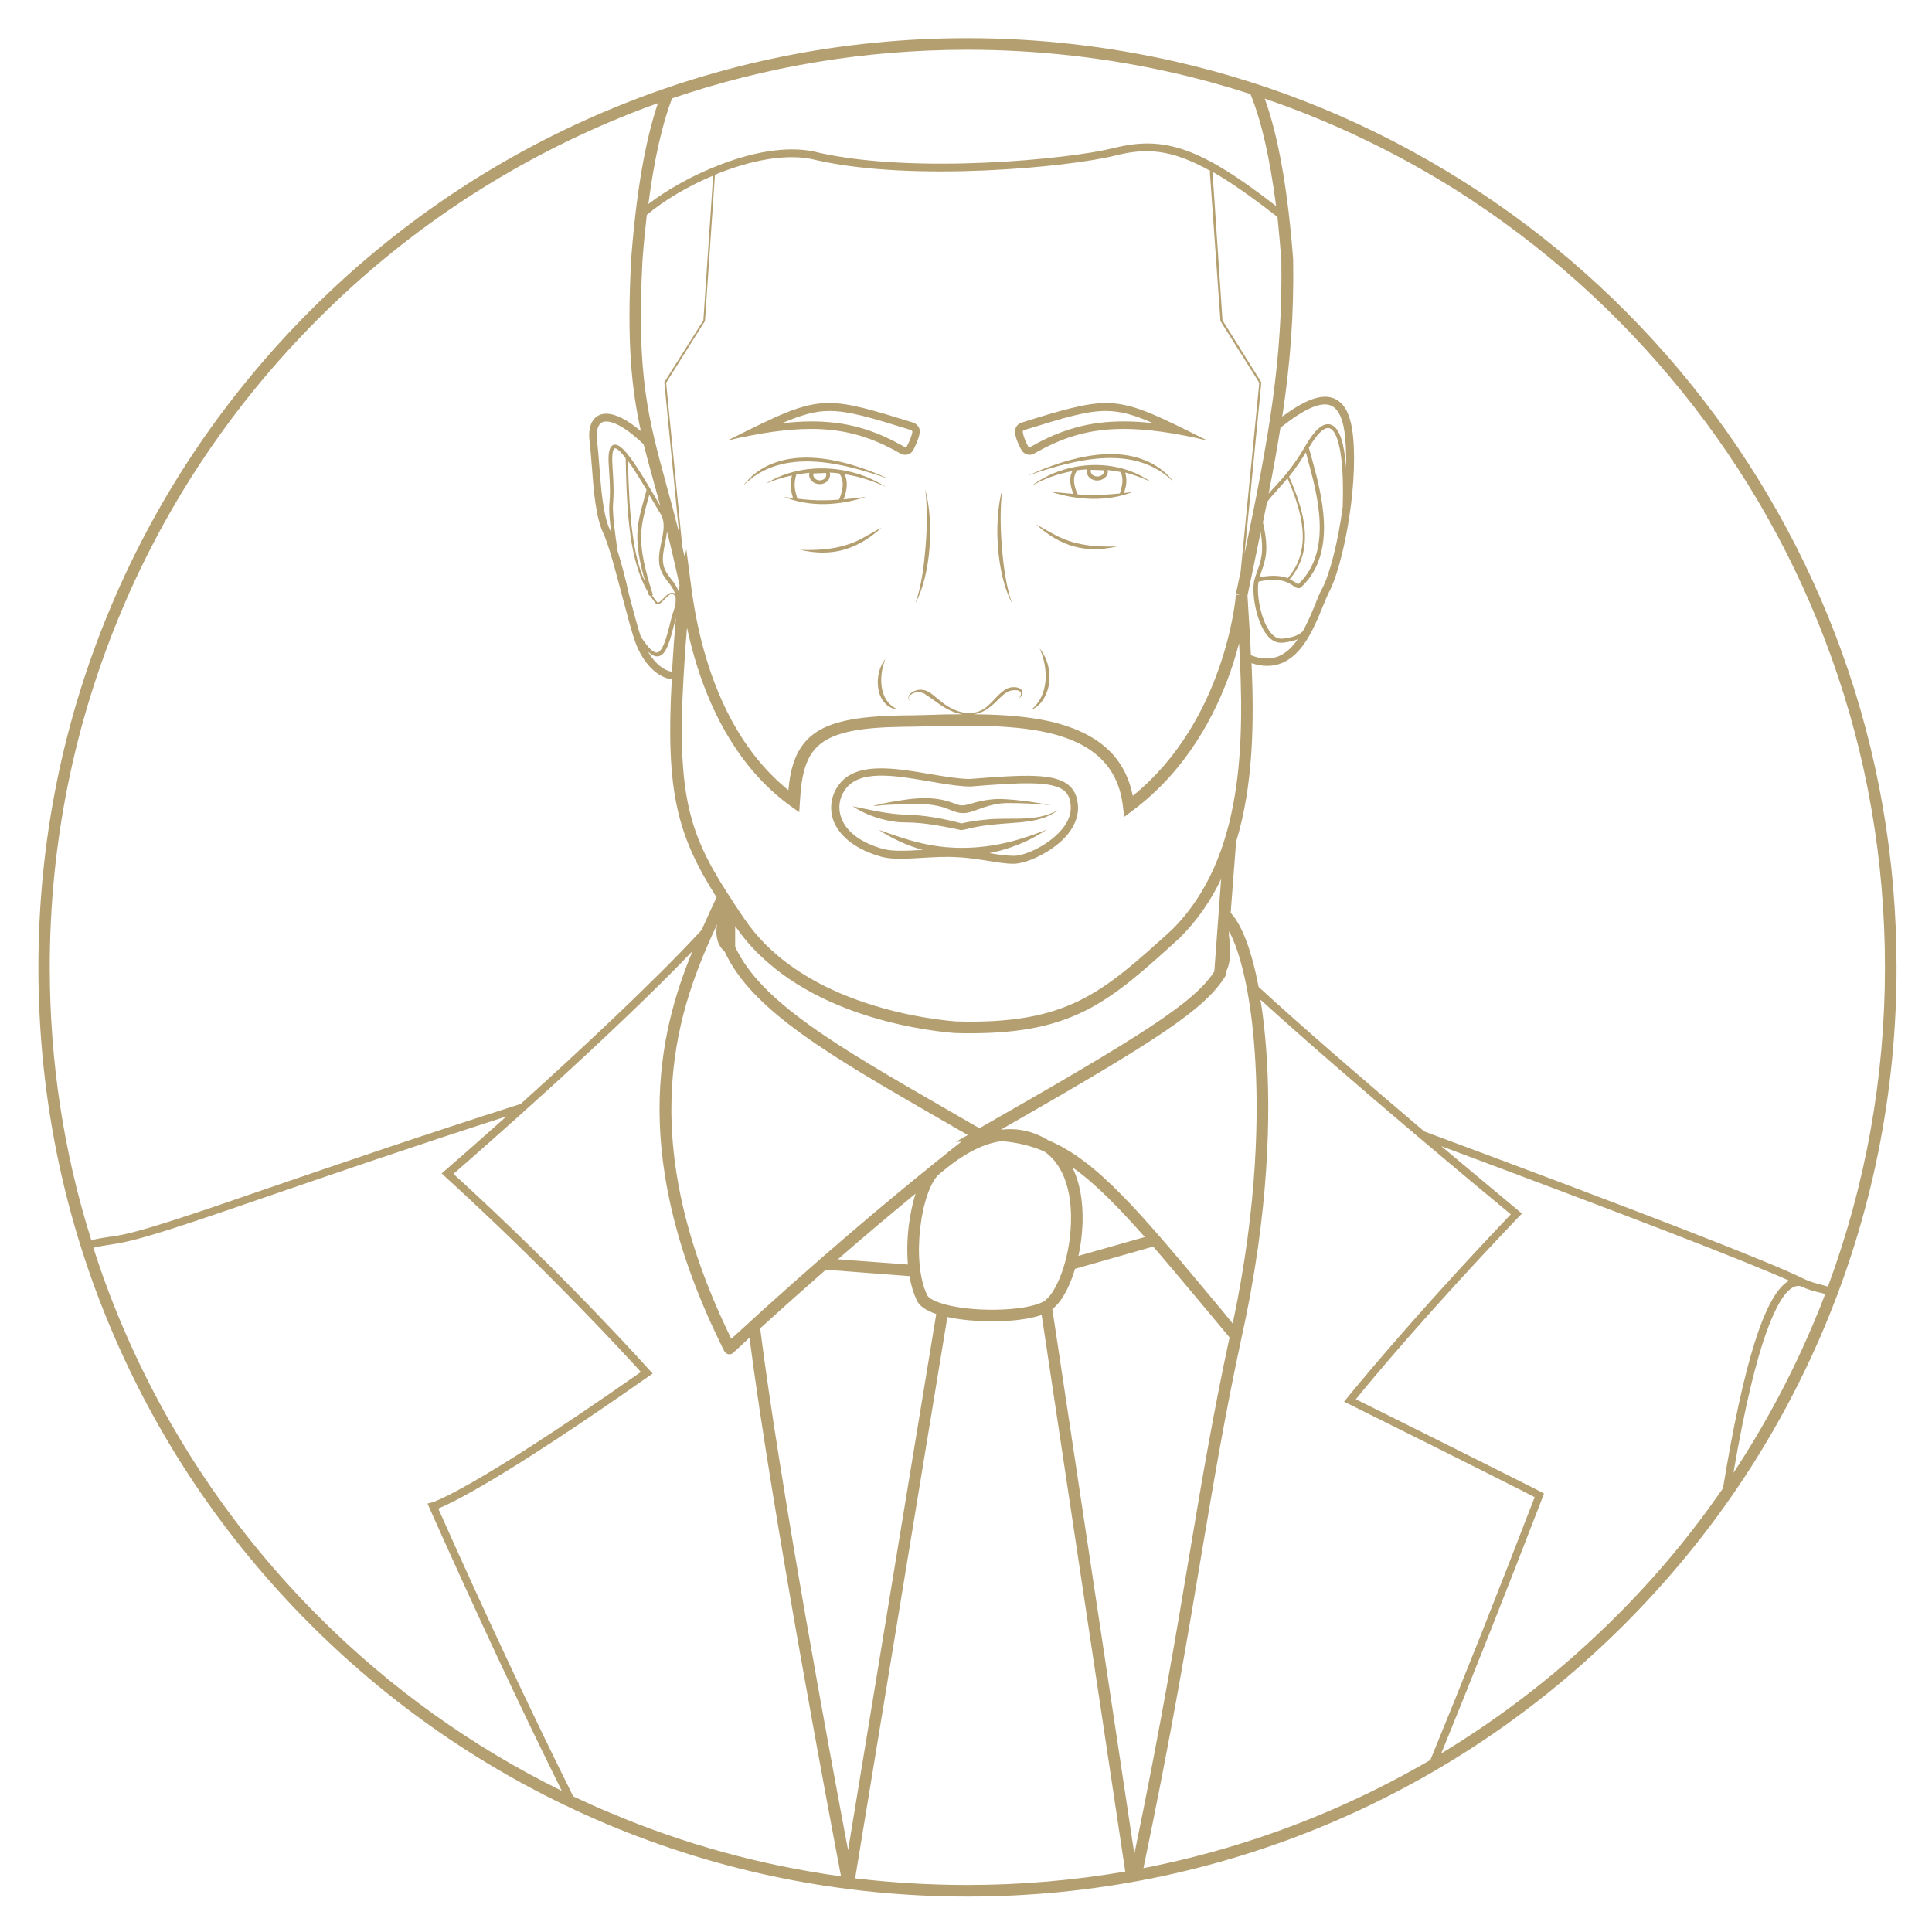 <?xml version="1.0" encoding="UTF-8"?> <svg xmlns="http://www.w3.org/2000/svg" xmlns:xlink="http://www.w3.org/1999/xlink" version="1.1" id="Calque_1" x="0px" y="0px" viewBox="0 0 850.4 850.4" style="enable-background:new 0 0 850.4 850.4;" xml:space="preserve"> <style type="text/css"> .st0{fill:#B49F71;} </style> <path class="st0" d="M810.8,287.3c-15.4-42.8-37.8-82.6-66.5-118.2c-28.5-35.3-62.3-65.4-100.6-89.5c-39-24.6-81.5-42.3-126.3-52.5 c-29.8-6.8-60.6-10.3-91.5-10.3c-55.2,0-108.8,10.8-159.2,32.1c-48.7,20.6-92.4,50.1-130,87.7c-37.6,37.6-67.1,81.3-87.7,130 c-21.3,50.4-32.1,104-32.1,159.2S27.6,534.6,48.9,585c20.6,48.7,50.1,92.4,87.7,130c37.6,37.6,81.3,67.1,130,87.7 c50.4,21.3,104,32.1,159.2,32.1S534.6,824,585,802.7c48.7-20.6,92.4-50.1,130-87.7c37.6-37.6,67.1-81.3,87.7-130 c21.3-50.4,32.1-104,32.1-159.2C834.8,378.3,826.8,331.7,810.8,287.3z M740.3,172.3c28.4,35.1,50.5,74.4,65.7,116.7 c15.8,43.8,23.7,89.8,23.7,136.8c0,48.5-8.5,95.7-25.1,140.5c-1-0.3-2-0.5-2.9-0.8c-2.6-0.7-5-1.3-7.5-2.5 c-14.6-7.3-67.8-28-167.3-65c-23.3-19.8-51.9-44.3-72.9-63.6c-3-15.7-7.3-27.3-12.3-32.6l2.4-31.3c7.7-25.2,7.9-53.3,6.8-78.6 c2.4,0.8,4.7,1.2,6.9,1.2c2.2,0,4.3-0.4,6.3-1.2c9.5-3.8,14.4-15.8,18-24.6c1.1-2.7,2.1-5.1,3-6.9c5.7-10.6,12.7-44.5,10.5-68 c-0.9-9.5-3.6-15-8.4-17c-5.3-2.2-12.6,0.4-22.8,8c3.5-23.1,5.2-44.6,4.8-69.1l0-0.2c-2.3-30.3-6.5-54.1-12.5-70.7 c29.5,10.1,57.7,23.6,84.3,40.3C678.8,107.7,712.2,137.5,740.3,172.3z M282.8,114.6c0.5-7,1.2-13.7,1.9-20 c7.2-6.1,17.7-12.5,29.2-17.3l-4.3,63.7l-17.1,27.1l-0.1,0.1l6.5,66.3c-2-8-3.9-15-5.7-21.5C285.4,184.3,280.1,165.3,282.8,114.6z M564,114.5c0.7,43.8-5.5,78.1-16.2,129.3l7.4-75.4l0-0.1L538.1,141l-4.4-65.4c7.9,4.5,17.2,11,28.6,19.9 C562.9,101.5,563.5,107.8,564,114.5z M549.7,272.1c-0.2-3.4-0.4-6.7-0.6-10c2.1-9.9,4-19.1,5.8-27.9c1.5,8.7,0.1,12.7-1.4,16.9 c-0.4,1.2-0.9,2.5-1.3,3.9c-1.5,5.3,0.6,18.7,5.7,24.8c1.7,2,3.7,3.1,5.8,3.1c0.2,0,0.5,0,0.8,0c2.8-0.3,4.9-0.8,6.7-1.5 c-2.3,3.4-5.1,6.1-8.5,7.5c-3.6,1.4-7.6,1.3-12.1-0.5C550.4,282.7,550.1,277.3,549.7,272.1z M574.8,199.1c0.2,0.7,0.4,1.5,0.6,2.3 c4.5,16.3,11.3,41-3.7,55.5c-0.3,0.3-0.3,0.3-1.5-0.5c-0.7-0.4-1.5-1-2.5-1.5c11.3-13.3,6.3-30.2-0.3-45.1 C569.6,207,572.2,203.5,574.8,199.1z M566.7,210.5c6.4,14.7,11.2,31.2,0.1,44c-2.5-1-6.4-1.6-12.4-0.4c0.3-0.8,0.5-1.6,0.8-2.4 c1.7-4.9,3.4-9.4,1-20.3c-0.1-0.5-0.2-1.1-0.3-1.5c0.6-3,1.2-5.9,1.8-8.8c1.1-1.7,2.7-3.4,4.6-5.5 C563.6,214.1,565.1,212.5,566.7,210.5z M578.9,266c-1.5,3.7-3.3,7.9-5.4,11.8c-2,2-4.6,2.8-9,3.3c-1.8,0.2-3.5-0.6-5-2.4 c-4.6-5.4-6.6-17.6-5.5-22.7c9.5-2.1,13.3,0.5,15.3,1.9c0.7,0.5,1.5,1,2.3,1c0.5,0,1-0.2,1.4-0.7c15.8-15.2,8.8-40.5,4.2-57.2 c-0.4-1.3-0.7-2.6-1.1-3.9c3.6-6.2,6.9-9.3,9.1-8.6c3.4,1,6.6,10.8,5.8,34.7c-2,15.2-5.7,29.5-8.9,35.6 C581,260.7,580,263.2,578.9,266z M592.5,205.8c-0.7-9.6-2.6-17.7-6.8-18.9c-3.3-1-7,2.2-11.3,9.7c-5.1,8.8-9.7,13.8-13.4,17.8 c-1,1-1.8,2-2.6,2.9c2-10.1,3.7-19.7,5.2-29c10.5-8.4,17.8-11.6,22.2-9.8c3.4,1.4,5.6,6.2,6.3,14.2 C592.5,196.8,592.6,201.2,592.5,205.8z M537.2,141.2l0,0.1l17.1,27.2l-8.2,83c-0.7,3.2-1.4,6.5-2.1,9.9l1.7,0.4l-1.7,0 c0,0.6-4.5,55.4-45.4,88.5c-3.2-16.3-14.1-26.7-33-31.9c-11.1-3-24-3.9-36.9-4c2.9-0.5,5.6-1.8,8-4c2.5-2,4.4-4.7,7.2-6.1 c2.6-1,7.4-0.9,4.7,3c1.7-1.1,2.1-3.5,0-4.4c-1.7-0.7-3.5-0.5-5.2,0.1c-4.9,2.5-7.3,8.2-12.5,10.1c-6.1,2.3-12.7-0.9-17.4-4.9 c-2.5-1.9-4.9-4.7-8.3-4.6c-2.1-0.1-5.9,1.5-5.3,4.1c0.2,0.5,0.6,0.8,1,1c-0.8-0.5-1.2-1.5-0.6-2.3c1.7-2.1,5-2.2,7.1-0.8 c0,0-0.1,0.1-0.1,0.1c3.6,2.1,6.9,5.2,10.9,7c1.8,0.9,3.6,1.4,5.4,1.7c-5.3,0-10.5,0.1-15.6,0.3c-3.6,0.1-7.2,0.2-10.6,0.2 c-20.5,0.3-32.4,2.8-39.7,8.5c-7.1,5.6-9.7,13.8-10.7,24.4c-22.9-18.5-37.7-49.7-42.9-90.6l-2-15.4l-0.7,3.4 c-0.4-1.6-0.8-3.2-1.1-4.8l-7.1-71.9l17.1-27.2l4.4-64.4c15.3-6.3,32.1-9.8,44.7-6.4c42.8,9.7,111.4,3,131.3-2 c13.5-3.4,24.5-3.1,42.2,6.8l-0.4,0L537.2,141.2z M285.2,219.9c0.2-0.7,0.4-1.4,0.6-2.1c0.4,0.7,0.8,1.4,1.2,2.1 c1.3,2.2,2.5,4.2,3.5,5.9c2.5,3.7,1.6,8.1,0.6,12.8c-0.7,3.4-1.4,7-0.8,10.3c0.6,3.1,2.2,5.2,3.8,7.3c1.3,1.6,2.4,3.1,3,5.1 c-0.4-0.3-0.8-0.4-1.3-0.4c0,0,0,0,0,0c-1.4,0-2.7,1.3-3.8,2.5c-1.3,1.4-2.2,2.1-2.7,1.7c-0.8-1-1.6-2-2.3-3.1l0.4-0.1 C280,238.7,281.7,232.8,285.2,219.9z M284.1,256.5c-5.6-11.9-7.1-28.6-7.7-53.7c2.7,3.7,5.7,8.7,8.2,12.8c-0.3,1.3-0.7,2.6-1,3.7 C280.3,231.1,278.6,237.5,284.1,256.5z M295.5,255c-1.5-2-3-3.8-3.5-6.5c-0.6-3.1,0.1-6.4,0.8-9.7c0.3-1.6,0.6-3.2,0.8-4.8 c1.8,7,3.6,14.8,5.5,23.6c-0.1,0.5-0.2,1.4-0.4,2.8C298,258.3,296.8,256.6,295.5,255z M288.4,214.5c0.7,2.6,1.5,5.3,2.2,8.1 c-0.7-1.1-1.4-2.4-2.1-3.6c-9.5-16.2-14.9-24.2-18.4-23.2c-1.9,0.6-2.6,3.6-2.1,9.7c0.7,9.8,0.5,12.8,0.3,15.2 c-0.2,2.6-0.4,4.6,0.7,13.7c-0.2-0.4-0.3-0.8-0.5-1.1c-3.1-6.7-3.9-18.1-4.7-28.2c-0.3-4-0.6-7.8-1-11.2c-0.5-4.1,0.3-7,2.2-8 c2.7-1.3,8.9,0.6,18.3,9.7C284.9,201.7,286.5,207.8,288.4,214.5z M271.8,242.4c-2.3-16.2-2.1-18.5-1.9-21.7 c0.2-2.4,0.4-5.5-0.3-15.4c-0.5-7.1,0.7-7.9,0.9-7.9c1-0.3,2.8,1.5,4.9,4.3c0.5,24.7,1.7,45.1,9.8,58.9c0.2,0.5,0.3,1.1,0.5,1.6 l0.4-0.1c0.8,1.2,1.6,2.3,2.5,3.4c0.3,0.3,0.6,0.4,0.9,0.4c1,0,2-1,3-2.1c1-1.1,2.2-2.3,3.2-2.3c0,0,0,0,0,0c0.5,0,0.9,0.2,1.3,0.7 l0.2-0.2c0.4,1.8,0.3,4-0.7,6.9c-0.7,2-1.3,4.3-1.8,6.5c-1.4,5.4-3,11.5-5.5,11.8c-1.2,0.2-3.4-1.1-7.2-7.1 c-1.4-4.4-3.2-11.1-5.1-18.3C275.4,255,273.6,248.1,271.8,242.4z M289.2,288.9c0.1,0,0.3,0,0.4,0c3.6-0.4,5.2-6.6,6.9-13.1 c0.3-1.3,0.7-2.6,1-3.8c-0.5,5.7-1.1,13.4-1.7,23.7c-3.8-0.6-7.7-3.9-10.6-8.9C286.7,288.2,288,288.9,289.2,288.9z M300.9,297.6 c0.5-8.9,1-15.8,1.5-21.3c7.6,35.3,23.2,62.3,45.6,78.5l3.8,2.7l0.3-4.7c1.4-24.6,7.9-32.4,45.7-32.9c3.4,0,7-0.1,10.6-0.2 c18.5-0.4,39.5-0.9,56,3.6c18.3,5,28.1,15.4,29.9,31.9l0.5,4.4l3.6-2.7c24.1-17.9,36.6-42.7,42.9-60.4c1.7-4.8,3-9.3,4.1-13.4 c2.3,41.8,2.7,94.3-29.7,126.3c-30.6,27.7-45.9,41.6-95,40.2c-9.2-0.8-27.4-3.2-46.7-10.7c-20.8-8.1-36.3-19.7-46.3-34.4 c-1.6-2.3-3-4.5-4.5-6.7c0-0.1-0.1-0.1-0.1-0.2C304,368.8,297.7,352.4,300.9,297.6z M534.5,427.6c-8.8,13.7-31.7,28.1-103.4,69 c-5.1-2.9-10-5.8-14.9-8.6c-47.2-27.2-81.5-47-92.6-71.3v-9.1c26.2,38.4,80.6,45.8,96.6,47.1l0.1,0c2.4,0.1,4.7,0.1,7,0.1 c45.7,0,61.5-14.3,91.7-41.7l0.1-0.1c7.8-7.7,13.9-16.6,18.4-26.1L534.5,427.6z M319,418.9c11.8,25.8,46.6,45.9,94.7,73.6 c4,2.3,8.1,4.7,12.3,7.1l-5.3,3l2.5-0.1c-2.5,1.9-5.6,4.4-9.4,7.5c-1.3,1-2.4,1.9-3.4,2.7c0,0-0.1,0.1-0.1,0.1 c-19,15.3-50.5,41.6-88.4,76.5c-45-91.9-22.2-148-6.3-182.4C314.7,411.9,315.9,416.3,319,418.9z M400,539.5 c-0.7,5.9-0.8,11.8-0.4,17.1l-30.8-2.3c13.1-11.4,24.7-21.1,34.2-28.9C401.7,529.4,400.7,534.2,400,539.5z M363.5,558.9l36.8,2.8 c0.7,4,1.8,7.6,3.2,10.6c1.1,2.5,4,4.5,8.6,6.1l-38.8,236c-7.8-41.2-30.2-162.3-38.7-229.7C344.8,575.4,354.5,566.8,363.5,558.9z M413.8,573.5c-4.5-1.5-5.5-3-5.7-3.4l0-0.1c-7.2-14.7-2.7-46.4,5.4-53.3c1.3-1,2.5-2,3.6-2.9c5.9-4.6,14.3-10.3,23.7-11.5 c6.8,0.5,12.9,2,18.8,4.5c4.9,3.3,12.4,11.7,11.8,31.5c-0.5,16.7-6.8,31.6-12.1,34.6C451.1,577.4,426.4,577.8,413.8,573.5z M472,513.8c9.7,6.8,19.6,16.8,31.9,30.7l-29.2,8.3c1-4.6,1.6-9.4,1.8-14.3C476.8,528.8,475.3,520.4,472,513.8z M473.2,558.5 l34.4-9.8c7.4,8.6,15.7,18.5,25.2,29.9c2.7,3.2,5.5,6.6,8.4,10.1c-7.2,33.5-12,61.9-17.5,94.7c-6,36-12.8,76.5-24.4,132.7 l-36.1-239.9C467.2,573.2,470.8,566.6,473.2,558.5z M536.8,575.5c-35.1-42.1-53.8-64.6-75.4-73.6c-7-4.3-14-5.4-20.4-4.7 c-0.1,0-0.2,0-0.4,0c69.1-39.5,89.6-52.9,98.6-67.3l0.3-0.5l0.1-1.6c1.5-2.7,2.1-6.5,1.8-11.4c-0.1-1.8-0.3-3.5-0.5-4.8l0.1-1.7 c4.8,8.9,9.5,26.9,11.3,53.3c1.8,25.4,1.5,66.5-9.7,119.4C540.6,580.1,538.7,577.7,536.8,575.5z M516.2,32c11.6,2.6,23,5.8,34.2,9.4 c4.9,11.9,8.6,28.5,11.3,49.3c-33.2-25.7-49.1-31.2-71.6-25.5c-19.7,4.9-87.5,11.5-129.7,2c-11.3-3.1-26.8-1.2-43.7,5.4 c-11.5,4.4-23,10.8-31.3,17.2c2.5-19.3,6-34.9,10.4-46.5c41.7-14.2,85.3-21.4,130-21.4C456.3,21.9,486.8,25.3,516.2,32z M53.6,268.6 c20.3-48.1,49.5-91.3,86.6-128.4c37.1-37.1,80.3-66.2,128.4-86.6c6.9-2.9,13.9-5.7,21-8.2C284,61.9,280,85,277.8,114.3 c-1.9,36.2,0.1,56.5,4.3,75.5c-7.8-6.6-14.3-9-18.5-7c-1.9,0.9-5,3.7-4.1,11.4c0.4,3.4,0.7,7.1,1,11c0.8,10.9,1.7,22.2,5,29.4 c2.5,5.3,5.6,17.3,8.4,27.9c2.2,8.2,4.2,16,5.8,20.3c3.4,9.2,9.6,15.4,16,16.2c-2.8,50.1,2.6,68.8,19.7,96c-0.9,1.9-1.8,3.9-2.8,6 c-1.2,2.7-2.5,5.5-3.8,8.4c-21.4,23.2-54.8,54.1-79.6,76.5c-45.4,14.5-81.4,26.9-110.3,36.8c-35.1,12.1-58.3,20.1-69.2,21.5 c-3.7,0.5-6.8,1-9.5,1.7C28,507.3,21.9,467,21.9,425.8C21.9,371.3,32.6,318.4,53.6,268.6z M53.6,583c-4.7-11.1-8.9-22.4-12.5-33.8 c2.6-0.6,5.5-1.1,8.9-1.6c11.2-1.5,33.3-9.1,69.9-21.7c27.4-9.4,61.1-21,103-34.5c-15.7,14-26.7,23.6-27,23.8l-1.5,1.3l1.4,1.3 c45.4,41.4,79.4,78.5,86.3,86.1c-75.3,52.7-91.3,57.2-91.9,57.4l-2,0.5l0.8,1.9c20.4,45.7,39.9,87.6,58.3,124.6 c-39.6-19.5-75.6-45.3-107.1-76.8C103.1,674.3,74,631.1,53.6,583z M252.3,790.7c-18.6-37.4-38.6-80-59.4-126.7 c6-2.4,28.2-13,92.8-58.3l1.6-1.1l-1.3-1.4c-0.4-0.4-36.2-40.7-86.4-86.5c10-8.7,69.2-60.4,105.2-98c-15,36.3-28.3,91.6,14,176 c0.4,0.7,1,1.2,1.8,1.4c0.2,0,0.3,0,0.5,0c0.6,0,1.3-0.2,1.7-0.7c2.4-2.2,4.8-4.4,7.1-6.6c9.8,76,35.8,213.6,40.3,237.1 c-34.9-4.8-69-14.1-101.7-28C263.1,795.7,257.7,793.2,252.3,790.7z M376.4,826.8L417,579.7c5.8,1.3,12.9,1.9,20,1.9 c8.1,0,16-0.9,21.5-2.8l36.8,245c-22.8,3.9-46,5.9-69.5,5.9C409.2,829.7,392.7,828.7,376.4,826.8z M583,798 c-25.8,10.9-52.5,19-79.7,24.3c12.3-58.9,19.3-100.9,25.5-137.9c5.6-33.2,10.4-61.8,17.7-95.7l0,0c12.4-55.9,12.8-99.4,10.9-125.9 c-0.6-8.2-1.4-15.8-2.6-22.8c39.1,35.5,100.1,86.2,110.2,94.5c-46.4,48.8-71.8,80.6-72.1,80.9l-1.3,1.6l1.9,0.9 c59.3,29.5,77.4,38.7,82,41.1c-16.2,42.1-31.6,80.9-45.9,115.7C614.6,783.4,599.1,791.2,583,798z M711.4,711.4 c-23.4,23.4-49.1,43.5-77,60.4c13.9-34.1,28.9-72,44.7-113l0.5-1.4l-1.3-0.7c-0.1-0.1-11.2-5.8-81.5-40.8 c5.8-7.2,30.7-37.3,71.8-80.4l1.3-1.3l-1.4-1.2c-0.3-0.3-14.6-12.1-34.1-28.5c84.7,31.6,134,50.6,153.1,59.2 c-0.2,0.1-0.3,0.2-0.5,0.3c-10.3,6.4-19.6,36.3-28.6,91.1C744.6,675.1,728.9,694,711.4,711.4z M798,583c-9.7,22.9-21.4,44.7-35,65.3 c10.3-60.1,19.7-77.6,25.8-81.4c1.3-0.8,2.6-1.1,4-0.7c2.8,1.4,5.4,2.1,8,2.7c0.9,0.2,1.7,0.4,2.6,0.7 C801.7,574.1,799.9,578.6,798,583z"></path> <path class="st0" d="M388.3,377.2c4.6,1.2,11,0.8,17.7,0.4c5-0.3,10.2-0.6,15.2-0.3c6,0.3,10.3,1.1,14.2,1.7 c3.8,0.6,7.1,1.2,10.8,1.2c5.4,0,15.9-4.7,22.3-11.3c4.2-4.4,6.2-9.2,6-13.9c-0.2-4.1-1.5-7.1-3.9-9.2c-6.3-5.6-20.1-4.8-43.9-2.9 c-5-0.1-11-1.1-17.4-2.2c-15.5-2.6-33-5.7-40.4,5.2c-3.2,4.6-3.9,10.3-2,15.5C369.8,368.6,377.3,374.2,388.3,377.2z M371.9,347.7 c6.2-9.1,21.8-6.4,37-3.8c6.5,1.1,12.7,2.2,18,2.3l0.1,0l0.1,0c22.3-1.8,36.2-2.6,41.5,2c1.7,1.5,2.6,3.7,2.7,6.8 c0.2,3.8-1.5,7.7-5.1,11.4c-6.1,6.4-15.6,10.3-19.8,10.3c-3.5,0-6.6-0.5-10.3-1.1c-0.2,0-0.4-0.1-0.6-0.1c6.3-1.2,12.7-3.4,18.8-6.5 c2-1.2,4.3-2.4,6.3-3.7c-3,1-6,2.3-9.1,3.2c-14.9,5-31.1,6.3-46.5,2.5c-6.1-1.4-12.1-3.6-18.2-5.7c6.2,4,12.7,7,19.4,8.8 c-0.1,0-0.2,0-0.3,0c-6.5,0.4-12.6,0.7-16.7-0.3c-9.9-2.6-16.6-7.5-18.9-13.8C368.8,355.9,369.3,351.4,371.9,347.7z"></path> <path class="st0" d="M399,362c8.3,0.1,16.1,1.7,24.1,3.4c0.8-0.1,1-0.2,1.7-0.3c1.3-0.3,2.7-0.7,3.9-0.9c5.3-1.1,10.7-1.5,16.1-1.9 c7.2-0.5,15.1-1.1,21-5.8c-9.8,5.7-21.4,3-32.1,4.3c-3.4,0.3-6.9,0.8-10.3,1.6c-0.1,0-0.2,0-0.3,0c-7.8-2.1-16-3.6-24.1-3.8 c-8.1-0.2-15.8-2.1-23.7-3.7c5.2,3.4,11.2,5.6,17.3,6.6C394.8,361.9,397,362,399,362z"></path> <path class="st0" d="M386.7,354.6c2.5-0.3,4.9-0.4,7.4-0.5c6.4-0.2,13.2-0.7,19.4,0.8c6.2,1.5,8.4,4.6,15.2,2l4.6-1.6 c3-1,6.2-1.7,9.4-1.8c6.6-0.1,13.2,0.3,19.8,0.9c-6.5-1.2-13.1-2.2-19.8-2.6c-5-0.4-10.3,0.4-15.1,1.9c-1.6,0.4-3.1,0.9-4.3,0.8 c-1.2,0-2.6-0.6-4.2-1.2c-9.7-3.6-20.3-1.5-30.1,0.3c-1.2,0.3-2.4,0.6-3.6,0.9c-0.4,0.1-0.8,0.2-1.2,0 C385,355,385.9,354.7,386.7,354.6z"></path> <path class="st0" d="M454,312.3c2.4-0.8,4.3-2.8,5.6-5.1c3.9-6.7,2.8-15.9-2-21.8C461.5,294,461.8,305.9,454,312.3z"></path> <path class="st0" d="M389.7,290.1c-5.5,6.6-4.6,21.2,5.6,22.2C386.7,308.8,386.7,297.5,389.7,290.1z"></path> <path class="st0" d="M441.1,215.6c-3.8,14-2.5,37,4.3,49.8c-2.7-8-3.7-16.3-4.4-24.7C440.3,232.3,440.2,223.9,441.1,215.6z"></path> <path class="st0" d="M407.4,240.7c-0.7,8.3-1.7,16.7-4.4,24.7c6.9-12.9,8.1-35.8,4.3-49.8C408.2,223.9,408.1,232.3,407.4,240.7z"></path> <path class="st0" d="M512.2,207.5c-16.6-13.7-42-6.3-59.6,1.8c20.2-7,46.9-14.3,64,2.9C515.3,210.5,513.9,208.9,512.2,207.5z"></path> <path class="st0" d="M454,213.9c5.6-3.2,11.7-5.4,18-6.5c-1.9,3.6-0.4,7.9,0.5,10c-3.5-0.3-7-0.7-9.9-0.9c11.6,3.7,24.6,4.5,36.1,0 c-1.3,0.2-2.7,0.4-4,0.5c0-0.1,0-0.1,0.1-0.2c0.8-2.5,1.5-4.9,0.5-8.8c3.9,1,7.7,2.4,11.4,4.2C491.3,201.2,468.8,202.7,454,213.9z M480.1,207.2c0-0.1,0.1-0.3,0.1-0.4l5.6,0.2c0.1,0.3,0.1,0.5,0.1,0.8c-0.2,1.2-1.7,2.1-3.3,1.9c-0.9-0.1-1.6-0.5-2.1-1.1 C480.3,208.2,480,207.8,480.1,207.2z M493.2,216.3c-0.1,0.3-0.2,0.6-0.3,0.9c-4.1,0.4-8.1,0.7-12.2,0.7c-1.9,0-4-0.1-6.3-0.3 c-0.7-1.3-3.2-6.9-0.2-10.6c1.4-0.2,2.9-0.3,4.3-0.4c0,0.1-0.1,0.2-0.1,0.4c-0.2,0.9,0.1,1.9,0.7,2.7c0.7,1,1.9,1.6,3.3,1.8 c0.2,0,0.4,0,0.6,0c2.2,0,4.2-1.4,4.6-3.3v0c0.1-0.5,0.1-0.9-0.1-1.3c2,0.2,3.9,0.5,5.9,0.9C494.6,211.5,493.9,213.7,493.2,216.3z"></path> <path class="st0" d="M464.3,235.4c-2.8-1.4-5.5-3.2-8.3-4.6c10.7,9.6,21.6,13,35.8,9.7C482.3,240.9,472.7,240,464.3,235.4z"></path> <path class="st0" d="M391.2,210.8c-17.5-8.1-43-15.4-59.6-1.8c-1.6,1.4-3.1,3-4.4,4.7C344.4,196.5,371,203.8,391.2,210.8z"></path> <path class="st0" d="M381.2,218.7c-3.3,0.4-6.6,0.8-9.9,1.1c0.9-2.2,2.5-7.1,0.4-11.1c6.3,1,12.4,2.9,18.1,5.6 c-15.1-9.9-37.2-11.2-52.7-1.4c3.7-1.6,7.5-2.8,11.5-3.6c-1.1,4.3-0.4,7,0.4,9.7c0,0.1,0,0.2,0.1,0.3c-1.3-0.2-2.7-0.4-4-0.6 C356.6,223.4,369.7,222.5,381.2,218.7z M358.1,208.4l5.5-0.2c0.1,0.2,0.1,0.3,0.1,0.5c0.1,0.7-0.2,1.3-0.4,1.6c-0.5,0.6-1.2,1-2,1.1 c-1.6,0.2-3.1-0.7-3.3-2.1v0C357.9,209,358,208.7,358.1,208.4z M351,219.5c-0.1-0.3-0.2-0.6-0.3-1c-0.8-2.8-1.5-5.2-0.2-9.6 c1.9-0.3,3.9-0.6,5.8-0.8c-0.1,0.5-0.2,1-0.1,1.5c0.3,2,2.3,3.5,4.6,3.5c0.2,0,0.4,0,0.6,0c1.3-0.2,2.5-0.8,3.2-1.8 c0.6-0.8,0.9-1.9,0.7-2.9c0-0.2-0.1-0.3-0.1-0.4c1.4,0.1,2.8,0.2,4.2,0.4c3.2,4,0.5,10.2-0.1,11.5c-2.1,0.2-4.2,0.3-6.2,0.3 C359.1,220.3,355,220,351,219.5z"></path> <path class="st0" d="M379.6,236.9c-8.4,4.6-18,5.5-27.4,5.1c14.1,3.3,25.1-0.1,35.8-9.7C385.1,233.7,382.4,235.4,379.6,236.9z"></path> <path class="st0" d="M401.9,186c-17.8-5.5-27.9-8.6-37-8.6c-11.8,0-21.9,5.1-44.7,16.5c14.9-3.5,26.8-5.1,36.8-5.1 c15.8,0,27.3,4,39.3,10.8c0.7,0.4,1.4,0.6,2.1,0.6c1.5,0,3-0.8,3.7-2.3c1.1-2.2,2.3-4.9,2.7-7.3C405.2,188.6,403.9,186.7,401.9,186z M399.2,196.4c-0.2,0.3-0.5,0.4-0.7,0.4c-0.1,0-0.3,0-0.4-0.1c-13.8-7.9-26-11.2-40.9-11.2c-4,0-8.4,0.3-13,0.8 c8.4-3.6,14.5-5.4,20.9-5.4c8.5,0,18.2,2.9,35.9,8.4c0.4,0.1,0.6,0.5,0.6,0.9C401.3,191.8,400.5,193.9,399.2,196.4z"></path> <path class="st0" d="M449.7,186c-2,0.6-3.2,2.6-2.9,4.6c0.3,2.4,1.5,5.1,2.7,7.3c0.7,1.4,2.2,2.3,3.7,2.3c0.7,0,1.4-0.2,2.1-0.6 c11.9-6.8,23.4-10.8,39.3-10.8c10.1,0,22,1.6,36.8,5.1c-22.8-11.4-32.9-16.5-44.7-16.5C477.5,177.5,467.4,180.5,449.7,186z M494.5,185.5c-14.9,0-27.2,3.4-40.9,11.2c-0.1,0.1-0.3,0.1-0.4,0.1c-0.2,0-0.6-0.1-0.7-0.4c-1.3-2.5-2.1-4.6-2.3-6.2 c-0.1-0.4,0.2-0.8,0.6-0.9c17.8-5.5,27.4-8.4,35.9-8.4c6.4,0,12.5,1.7,20.9,5.4C502.8,185.7,498.5,185.5,494.5,185.5z"></path> </svg> 